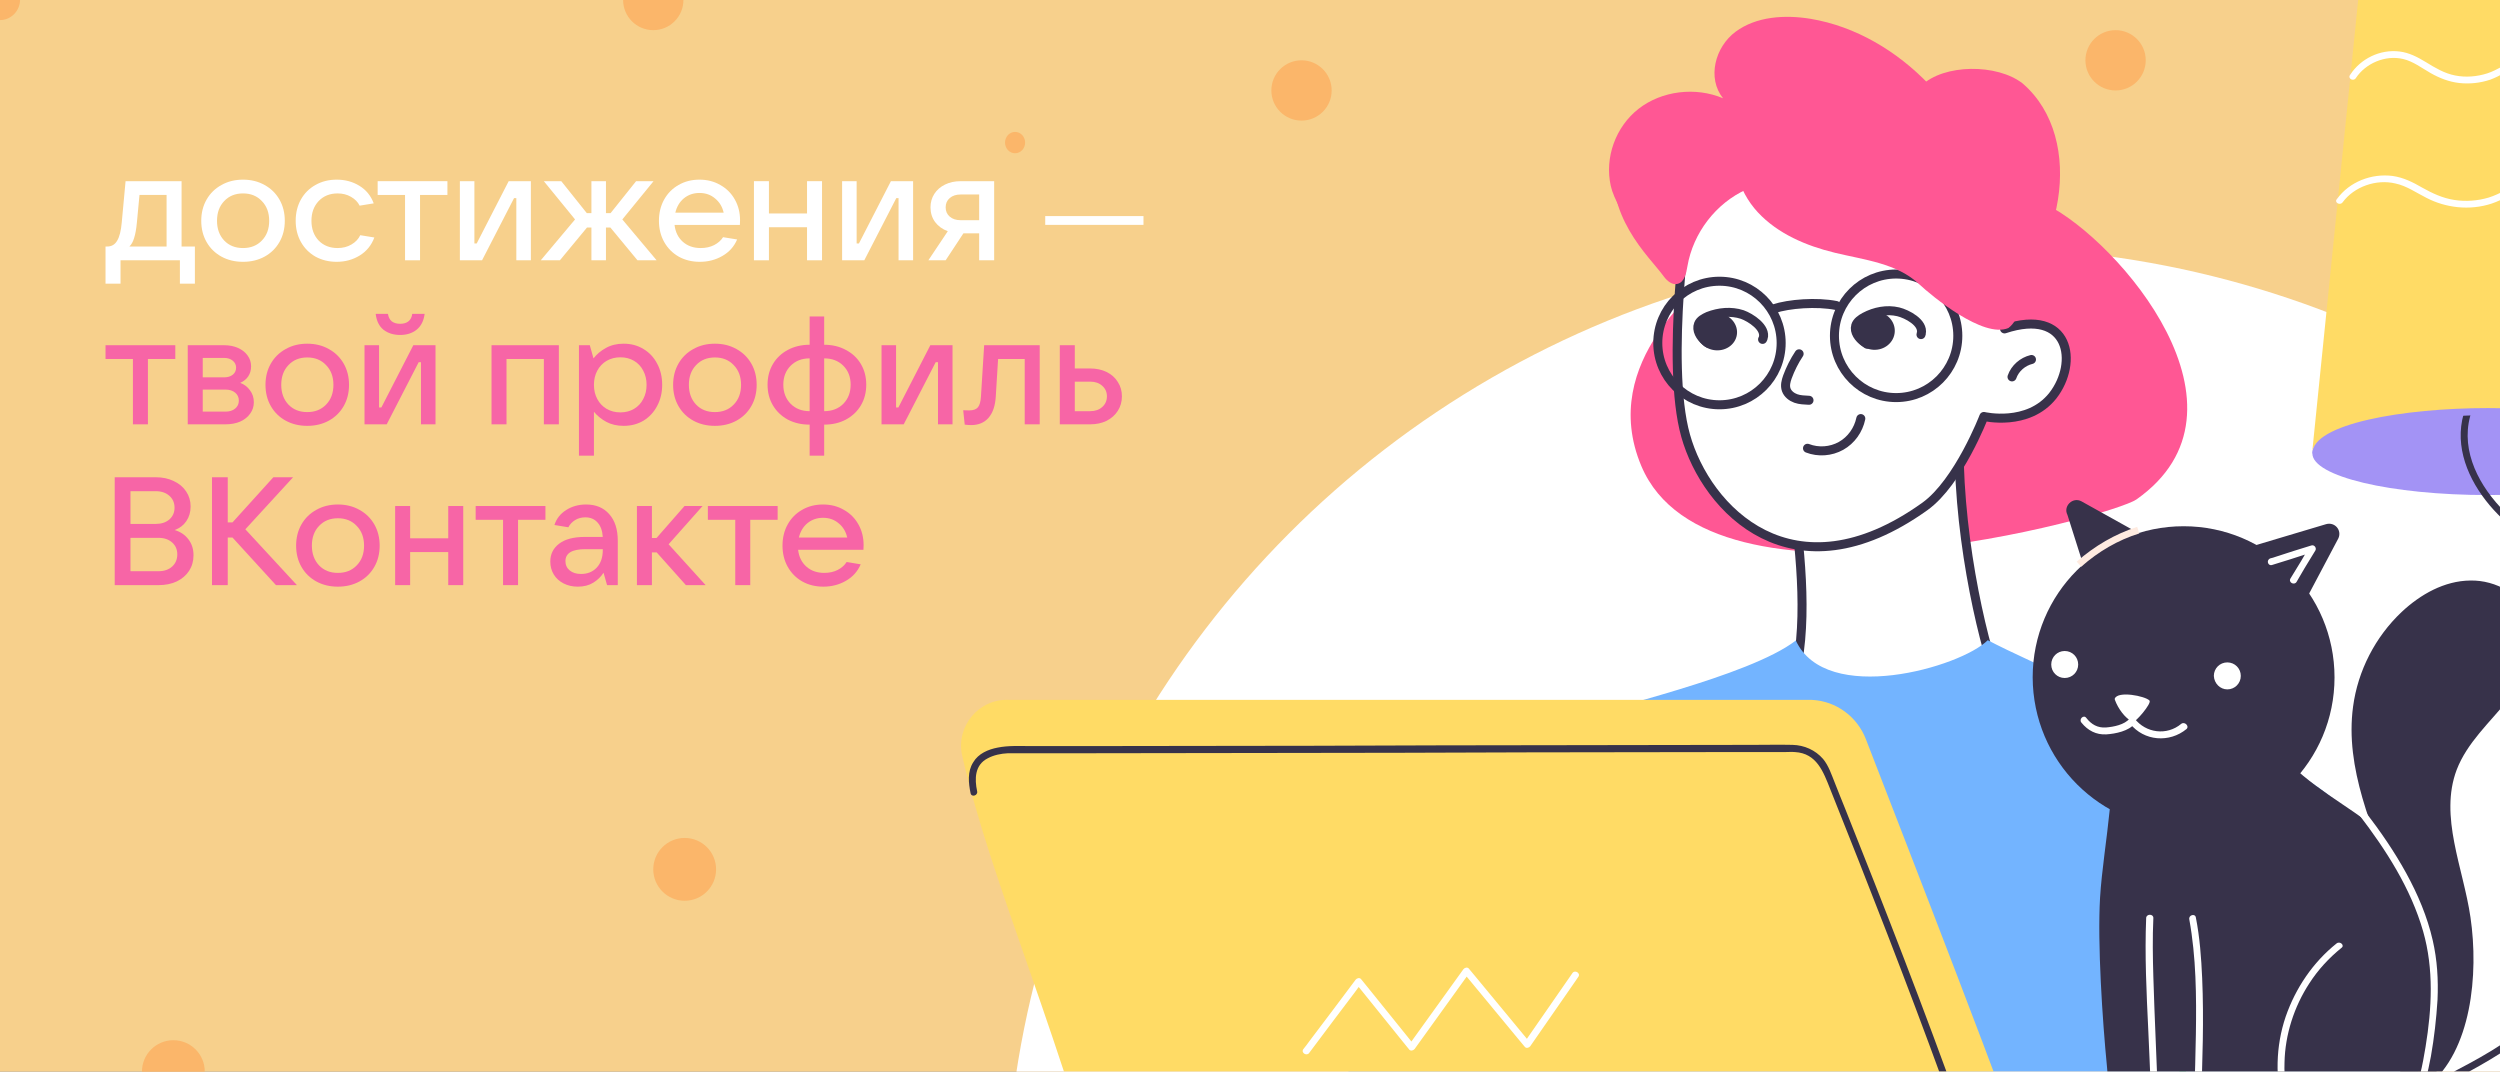<svg width="1990" height="853" viewBox="0 0 1990 853" fill="none" xmlns="http://www.w3.org/2000/svg">
<rect x="0" y="0" width="1990" height="853" fill="#808080" stroke="none"/>
<g clip-path="url(#clip0)">
<rect width="1990" height="853" fill="#F7D08C"/>
<circle cx="1036" cy="72" r="24" fill="#FBB66A"/>
<circle cx="520" r="24" fill="#FBB66A"/>
<circle cx="1684" cy="48" r="24" fill="#FBB66A"/>
<circle cx="1223.5" cy="686.5" r="12.5" fill="#FBB66A"/>
<circle cx="1671.5" cy="273.5" r="12.5" fill="#FBB66A"/>
<circle cx="1136.5" cy="756.5" r="16.5" fill="#FBB66A"/>
<circle cx="1581.5" cy="492.5" r="16.5" fill="#FBB66A"/>
<circle cx="1802.5" cy="525.5" r="16.5" fill="#FBB66A"/>
<circle cx="1040.5" cy="739.5" r="8.5" fill="#FBB66A"/>
<circle cx="1259.5" cy="484.5" r="8.5" fill="#FBB66A"/>
<circle cx="1483.5" cy="739.5" r="8.5" fill="#FBB66A"/>
<circle cx="545" cy="692" r="25" fill="#FBB66A"/>
<circle cx="138" cy="853" r="25" fill="#FBB66A"/>
<ellipse cy="-0.5" rx="16" ry="16.5" fill="#FBB66A"/>
<ellipse cx="808" cy="113.5" rx="8" ry="8.5" fill="#FBB66A"/>
<circle cx="1574.5" cy="971.5" r="774.5" fill="white"/>
<path d="M84 225.824V196.227H85.34C88.831 196.227 91.47 194.684 93.257 191.598C95.124 188.513 96.342 183.681 96.911 177.104L99.956 144.218H144.535V196.227H155.131V225.824H143.195V207.189H95.936V225.824H84ZM132.598 196.227V155.18H111.04L108.969 177.104C108.482 182.301 107.751 186.401 106.777 189.406C105.883 192.41 104.625 194.684 103.001 196.227H132.598Z" fill="white"/>
<path d="M193.447 208.407C187.032 208.407 181.307 207.026 176.273 204.265C171.239 201.505 167.3 197.648 164.458 192.694C161.616 187.741 160.195 182.098 160.195 175.764C160.195 169.431 161.616 163.787 164.458 158.834C167.3 153.881 171.239 150.024 176.273 147.263C181.307 144.421 187.032 143 193.447 143C199.862 143 205.586 144.421 210.621 147.263C215.655 150.024 219.593 153.881 222.435 158.834C225.277 163.787 226.698 169.431 226.698 175.764C226.698 182.098 225.277 187.741 222.435 192.694C219.593 197.648 215.655 201.505 210.621 204.265C205.586 207.026 199.862 208.407 193.447 208.407ZM193.447 197.445C199.618 197.445 204.612 195.455 208.428 191.476C212.326 187.498 214.275 182.26 214.275 175.764C214.275 169.268 212.326 164.031 208.428 160.052C204.612 155.992 199.618 153.962 193.447 153.962C187.276 153.962 182.282 155.992 178.465 160.052C174.649 164.031 172.741 169.268 172.741 175.764C172.741 182.179 174.649 187.416 178.465 191.476C182.282 195.455 187.276 197.445 193.447 197.445Z" fill="white"/>
<path d="M268.01 208.407C261.758 208.407 256.114 207.026 251.08 204.265C246.127 201.423 242.27 197.526 239.509 192.573C236.748 187.619 235.368 182.017 235.368 175.764C235.368 169.431 236.748 163.787 239.509 158.834C242.27 153.881 246.127 150.024 251.08 147.263C256.033 144.421 261.677 143 268.01 143C274.75 143 280.759 144.624 286.037 147.872C291.396 151.12 295.212 155.789 297.486 161.879L286.28 163.706C284.819 160.783 282.504 158.428 279.338 156.642C276.252 154.855 272.72 153.962 268.741 153.962C262.57 153.962 257.535 155.992 253.638 160.052C249.821 164.112 247.913 169.349 247.913 175.764C247.913 182.179 249.821 187.416 253.638 191.476C257.535 195.455 262.57 197.445 268.741 197.445C272.882 197.445 276.536 196.511 279.703 194.643C282.951 192.776 285.306 190.299 286.768 187.213L297.973 189.04C295.699 195.212 291.802 200.002 286.28 203.413C280.84 206.742 274.75 208.407 268.01 208.407Z" fill="white"/>
<path d="M334.349 207.189H322.413V155.18H300.611V144.218H356.152V155.18H334.349V207.189Z" fill="white"/>
<path d="M383.715 207.189H366.054V144.218H377.625V193.791H379.452L404.908 144.218H422.569V207.189H410.998V157.738H409.171L383.715 207.189Z" fill="white"/>
<path d="M522.657 207.189H507.432L485.873 181.123H482.341V207.189H470.77V181.123H467.238L445.679 207.189H430.454L457.738 174.668L432.89 144.218H446.776L467.116 169.674H470.77V144.218H482.341V169.674H485.995L506.336 144.218H520.221L495.374 174.668L522.657 207.189Z" fill="white"/>
<path d="M589.074 175.277C589.074 176.901 589.034 178.16 588.952 179.053H536.944C537.593 184.656 539.786 189.122 543.521 192.451C547.256 195.78 552.006 197.445 557.772 197.445C561.75 197.445 565.283 196.673 568.368 195.13C571.535 193.506 573.93 191.395 575.554 188.797L586.76 190.624C584.324 196.308 580.386 200.693 574.945 203.778C569.586 206.864 563.618 208.407 557.041 208.407C550.788 208.407 545.186 207.026 540.232 204.265C535.279 201.423 531.422 197.526 528.661 192.573C525.901 187.619 524.52 182.017 524.52 175.764C524.52 169.431 525.901 163.787 528.661 158.834C531.422 153.881 535.239 150.024 540.111 147.263C544.983 144.421 550.545 143 556.797 143C562.968 143 568.49 144.421 573.362 147.263C578.315 150.024 582.172 153.881 584.933 158.834C587.694 163.706 589.074 169.187 589.074 175.277ZM556.797 153.597C552.006 153.597 547.865 155.018 544.374 157.86C540.963 160.702 538.69 164.518 537.553 169.309H576.042C574.986 164.599 572.712 160.823 569.221 157.981C565.81 155.058 561.669 153.597 556.797 153.597Z" fill="white"/>
<path d="M642.4 169.918V144.218H654.336V207.189H642.4V180.88H612.071V207.189H600.135V144.218H612.071V169.918H642.4Z" fill="white"/>
<path d="M687.973 207.189H670.312V144.218H681.883V193.791H683.71L709.166 144.218H726.827V207.189H715.256V157.738H713.429L687.973 207.189Z" fill="white"/>
<path d="M791.35 144.218V207.189H779.413V185.752H766.868L752.739 207.189H738.976L754.444 184.047C750.222 182.504 746.852 180.068 744.335 176.739C741.899 173.409 740.681 169.512 740.681 165.046C740.681 161.067 741.696 157.494 743.726 154.327C745.756 151.161 748.598 148.684 752.252 146.898C755.906 145.111 760.047 144.218 764.675 144.218H791.35ZM779.413 175.277V154.815H764.675C761.103 154.815 758.22 155.748 756.028 157.616C753.835 159.484 752.739 161.96 752.739 165.046C752.739 168.131 753.835 170.608 756.028 172.476C758.22 174.343 761.103 175.277 764.675 175.277H779.413Z" fill="white"/>
<path d="M117.739 337.764H105.802V285.755H84V274.793H139.541V285.755H117.739V337.764Z" fill="#F765A6"/>
<path d="M191.22 304.756C194.468 305.974 197.067 307.963 199.015 310.724C201.045 313.404 202.06 316.571 202.06 320.225C202.06 323.554 201.086 326.558 199.137 329.238C197.27 331.917 194.631 334.029 191.22 335.571C187.81 337.033 183.912 337.764 179.527 337.764H149.443V274.793H178.431C182.572 274.793 186.267 275.524 189.515 276.986C192.763 278.447 195.28 280.437 197.067 282.954C198.934 285.471 199.868 288.354 199.868 291.602C199.868 294.687 199.097 297.367 197.554 299.64C196.092 301.833 193.981 303.538 191.22 304.756ZM161.379 284.903V300.371H178.431C181.192 300.371 183.466 299.681 185.252 298.301C187.038 296.839 187.932 294.971 187.932 292.698C187.932 290.424 187.038 288.557 185.252 287.095C183.466 285.633 181.192 284.903 178.431 284.903H161.379ZM179.527 327.654C182.694 327.654 185.252 326.842 187.201 325.218C189.15 323.594 190.124 321.483 190.124 318.885C190.124 316.286 189.15 314.175 187.201 312.551C185.252 310.927 182.694 310.115 179.527 310.115H161.379V327.654H179.527Z" fill="#F765A6"/>
<path d="M244.578 338.982C238.163 338.982 232.439 337.601 227.404 334.841C222.37 332.08 218.432 328.223 215.59 323.27C212.748 318.316 211.327 312.673 211.327 306.339C211.327 300.006 212.748 294.362 215.59 289.409C218.432 284.456 222.37 280.599 227.404 277.838C232.439 274.996 238.163 273.575 244.578 273.575C250.993 273.575 256.717 274.996 261.752 277.838C266.786 280.599 270.724 284.456 273.566 289.409C276.408 294.362 277.829 300.006 277.829 306.339C277.829 312.673 276.408 318.316 273.566 323.27C270.724 328.223 266.786 332.08 261.752 334.841C256.717 337.601 250.993 338.982 244.578 338.982ZM244.578 328.02C250.749 328.02 255.743 326.03 259.559 322.052C263.457 318.073 265.406 312.835 265.406 306.339C265.406 299.843 263.457 294.606 259.559 290.627C255.743 286.567 250.749 284.537 244.578 284.537C238.407 284.537 233.413 286.567 229.597 290.627C225.78 294.606 223.872 299.843 223.872 306.339C223.872 312.754 225.78 317.992 229.597 322.052C233.413 326.03 238.407 328.02 244.578 328.02Z" fill="#F765A6"/>
<path d="M307.814 337.764H290.153V274.793H301.724V324.366H303.551L329.007 274.793H346.668V337.764H335.097V288.313H333.27L307.814 337.764ZM318.533 266.633C313.255 266.633 308.829 265.252 305.256 262.491C301.765 259.649 299.694 255.427 299.045 249.824H308.789C309.195 252.423 310.21 254.412 311.834 255.792C313.539 257.092 315.772 257.741 318.533 257.741C321.293 257.741 323.486 257.092 325.11 255.792C326.815 254.412 327.83 252.423 328.155 249.824H338.021C337.29 255.427 335.138 259.649 331.565 262.491C328.074 265.252 323.729 266.633 318.533 266.633Z" fill="#F765A6"/>
<path d="M403.191 337.764H391.255V274.793H444.847V337.764H432.91V285.755H403.191V337.764Z" fill="#F765A6"/>
<path d="M460.837 362.733V274.793H469.485L472.408 285.268C475.006 281.939 478.295 279.178 482.274 276.986C486.334 274.712 491.043 273.575 496.402 273.575C502.33 273.575 507.608 274.996 512.236 277.838C516.865 280.599 520.478 284.456 523.077 289.409C525.756 294.362 527.096 300.006 527.096 306.339C527.096 312.592 525.756 318.195 523.077 323.148C520.478 328.101 516.865 331.999 512.236 334.841C507.608 337.601 502.33 338.982 496.402 338.982C491.206 338.982 486.618 337.926 482.639 335.815C478.66 333.623 475.372 330.943 472.773 327.776V362.733H460.837ZM493.845 328.263C497.905 328.263 501.518 327.33 504.685 325.462C507.852 323.594 510.288 320.996 511.993 317.667C513.779 314.338 514.672 310.562 514.672 306.339C514.672 302.117 513.779 298.341 511.993 295.012C510.288 291.683 507.852 289.084 504.685 287.217C501.518 285.349 497.905 284.415 493.845 284.415C489.785 284.415 486.131 285.349 482.883 287.217C479.716 289.084 477.239 291.683 475.453 295.012C473.666 298.341 472.773 302.117 472.773 306.339C472.773 310.562 473.666 314.338 475.453 317.667C477.239 320.996 479.716 323.594 482.883 325.462C486.131 327.33 489.785 328.263 493.845 328.263Z" fill="#F765A6"/>
<path d="M569.056 338.982C562.641 338.982 556.917 337.601 551.882 334.841C546.848 332.08 542.91 328.223 540.068 323.27C537.226 318.316 535.805 312.673 535.805 306.339C535.805 300.006 537.226 294.362 540.068 289.409C542.91 284.456 546.848 280.599 551.882 277.838C556.917 274.996 562.641 273.575 569.056 273.575C575.471 273.575 581.195 274.996 586.23 277.838C591.264 280.599 595.202 284.456 598.044 289.409C600.886 294.362 602.307 300.006 602.307 306.339C602.307 312.673 600.886 318.316 598.044 323.27C595.202 328.223 591.264 332.08 586.23 334.841C581.195 337.601 575.471 338.982 569.056 338.982ZM569.056 328.02C575.227 328.02 580.221 326.03 584.037 322.052C587.935 318.073 589.884 312.835 589.884 306.339C589.884 299.843 587.935 294.606 584.037 290.627C580.221 286.567 575.227 284.537 569.056 284.537C562.885 284.537 557.891 286.567 554.075 290.627C550.258 294.606 548.35 299.843 548.35 306.339C548.35 312.754 550.258 317.992 554.075 322.052C557.891 326.03 562.885 328.02 569.056 328.02Z" fill="#F765A6"/>
<path d="M644.472 338.007C637.976 338.007 632.17 336.668 627.055 333.988C622.02 331.227 618.082 327.451 615.24 322.661C612.398 317.87 610.977 312.389 610.977 306.218C610.977 300.046 612.398 294.565 615.24 289.775C618.082 284.984 622.02 281.249 627.055 278.569C632.17 275.808 637.976 274.428 644.472 274.428V251.895H656.043V274.428C662.539 274.428 668.304 275.808 673.339 278.569C678.454 281.249 682.433 284.984 685.275 289.775C688.117 294.565 689.538 300.046 689.538 306.218C689.538 312.389 688.117 317.87 685.275 322.661C682.433 327.451 678.454 331.227 673.339 333.988C668.304 336.668 662.539 338.007 656.043 338.007V362.733H644.472V338.007ZM644.472 285.268C638.301 285.268 633.267 287.217 629.369 291.114C625.471 295.012 623.523 300.046 623.523 306.218C623.523 312.389 625.471 317.464 629.369 321.443C633.267 325.34 638.301 327.289 644.472 327.289V285.268ZM656.043 327.289C662.296 327.289 667.371 325.34 671.268 321.443C675.166 317.464 677.115 312.389 677.115 306.218C677.115 300.046 675.166 295.012 671.268 291.114C667.371 287.217 662.296 285.268 656.043 285.268V327.289Z" fill="#F765A6"/>
<path d="M719.359 337.764H701.698V274.793H713.269V324.366H715.096L740.552 274.793H758.213V337.764H746.642V288.313H744.815L719.359 337.764Z" fill="#F765A6"/>
<path d="M783.395 274.793H827.608V337.764H815.672V285.755H794.478L792.651 315.474C792.245 322.864 790.337 328.548 786.927 332.526C783.516 336.424 778.888 338.373 773.042 338.373C771.499 338.373 769.794 338.251 767.926 338.007L766.708 326.558C767.764 326.639 769.347 326.68 771.458 326.68C774.706 326.68 777.02 325.868 778.401 324.244C779.781 322.62 780.593 319.778 780.837 315.718L783.395 274.793Z" fill="#F765A6"/>
<path d="M843.598 337.764V274.793H855.534V293.307H867.836C872.708 293.307 877.052 294.241 880.869 296.108C884.685 297.976 887.649 300.615 889.76 304.025C891.953 307.354 893.049 311.171 893.049 315.474C893.049 319.778 891.953 323.635 889.76 327.045C887.649 330.375 884.685 333.014 880.869 334.962C877.052 336.83 872.708 337.764 867.836 337.764H843.598ZM867.836 327.289C871.734 327.289 874.901 326.193 877.337 324C879.854 321.808 881.112 318.966 881.112 315.474C881.112 312.064 879.854 309.263 877.337 307.07C874.901 304.878 871.734 303.782 867.836 303.782H855.534V327.289H867.836Z" fill="#F765A6"/>
<path d="M139.054 421.916C143.682 423.296 147.336 425.773 150.016 429.346C152.695 432.837 154.035 437.06 154.035 442.013C154.035 446.641 152.858 450.782 150.503 454.436C148.148 458.009 144.859 460.811 140.637 462.841C136.496 464.789 131.705 465.764 126.265 465.764H91.308V379.895H123.95C129.391 379.895 134.182 380.91 138.323 382.94C142.545 384.889 145.834 387.649 148.189 391.222C150.543 394.714 151.721 398.693 151.721 403.159C151.721 407.625 150.584 411.522 148.31 414.851C146.118 418.099 143.032 420.454 139.054 421.916ZM103.853 390.979V417.044H123.95C128.416 417.044 132.03 415.866 134.791 413.512C137.551 411.076 138.932 407.949 138.932 404.133C138.932 400.235 137.551 397.069 134.791 394.633C132.03 392.197 128.416 390.979 123.95 390.979H103.853ZM126.265 454.68C130.649 454.68 134.222 453.462 136.983 451.026C139.744 448.509 141.124 445.261 141.124 441.282C141.124 437.384 139.744 434.218 136.983 431.782C134.222 429.346 130.649 428.128 126.265 428.128H103.853V454.68H126.265Z" fill="#F765A6"/>
<path d="M195.293 421.307L236.339 465.764H219.653L185.062 427.884H181.286V465.764H168.74V379.895H181.286V415.826H185.062L217.582 379.895H233.294L195.293 421.307Z" fill="#F765A6"/>
<path d="M268.962 466.982C262.547 466.982 256.822 465.601 251.788 462.841C246.754 460.08 242.815 456.223 239.973 451.27C237.131 446.316 235.71 440.673 235.71 434.339C235.71 428.006 237.131 422.362 239.973 417.409C242.815 412.456 246.754 408.599 251.788 405.838C256.822 402.996 262.547 401.575 268.962 401.575C275.377 401.575 281.101 402.996 286.136 405.838C291.17 408.599 295.108 412.456 297.95 417.409C300.792 422.362 302.213 428.006 302.213 434.339C302.213 440.673 300.792 446.316 297.95 451.27C295.108 456.223 291.17 460.08 286.136 462.841C281.101 465.601 275.377 466.982 268.962 466.982ZM268.962 456.02C275.133 456.02 280.127 454.03 283.943 450.052C287.841 446.073 289.79 440.835 289.79 434.339C289.79 427.843 287.841 422.606 283.943 418.627C280.127 414.567 275.133 412.537 268.962 412.537C262.791 412.537 257.797 414.567 253.98 418.627C250.164 422.606 248.256 427.843 248.256 434.339C248.256 440.754 250.164 445.992 253.98 450.052C257.797 454.03 262.791 456.02 268.962 456.02Z" fill="#F765A6"/>
<path d="M356.802 428.493V402.793H368.738V465.764H356.802V439.455H326.473V465.764H314.537V402.793H326.473V428.493H356.802Z" fill="#F765A6"/>
<path d="M412.362 465.764H400.426V413.755H378.624V402.793H434.165V413.755H412.362V465.764Z" fill="#F765A6"/>
<path d="M466.535 401.575C474.33 401.575 480.461 404.133 484.927 409.249C489.474 414.283 491.747 421.347 491.747 430.442V465.764H483.221L480.42 455.898C478.39 459.065 475.67 461.704 472.259 463.815C468.849 465.926 464.748 466.982 459.958 466.982C455.735 466.982 451.959 466.129 448.63 464.424C445.301 462.719 442.703 460.364 440.835 457.36C438.967 454.274 438.034 450.823 438.034 447.007C438.034 441.079 440.388 436.329 445.098 432.756C449.808 429.183 456.628 427.397 465.56 427.397H479.811C479.486 422.444 478.106 418.627 475.67 415.948C473.234 413.187 469.986 411.806 465.926 411.806C462.84 411.806 460.12 412.537 457.765 413.999C455.41 415.46 453.624 417.369 452.406 419.723L441.322 417.896C442.946 412.862 446.072 408.883 450.701 405.96C455.329 403.037 460.607 401.575 466.535 401.575ZM462.515 456.872C467.631 456.872 471.772 455.208 474.939 451.879C478.187 448.468 479.811 443.799 479.811 437.872V437.141H465.926C455.37 437.141 450.092 440.308 450.092 446.641C450.092 449.727 451.229 452.203 453.502 454.071C455.776 455.939 458.78 456.872 462.515 456.872Z" fill="#F765A6"/>
<path d="M561.676 465.764H545.964L522.7 439.699H518.924V465.764H506.988V402.793H518.924V428.249H522.578L544.867 402.793H559.24L532.2 433.243L561.676 465.764Z" fill="#F765A6"/>
<path d="M597.2 465.764H585.264V413.755H563.462V402.793H619.003V413.755H597.2V465.764Z" fill="#F765A6"/>
<path d="M687.426 433.852C687.426 435.476 687.385 436.735 687.304 437.628H635.295C635.945 443.231 638.137 447.697 641.872 451.026C645.608 454.355 650.358 456.02 656.123 456.02C660.102 456.02 663.634 455.248 666.72 453.706C669.886 452.082 672.282 449.97 673.906 447.372L685.111 449.199C682.675 454.883 678.737 459.268 673.297 462.353C667.938 465.439 661.969 466.982 655.392 466.982C649.14 466.982 643.537 465.601 638.584 462.841C633.631 459.999 629.774 456.101 627.013 451.148C624.252 446.195 622.872 440.592 622.872 434.339C622.872 428.006 624.252 422.362 627.013 417.409C629.774 412.456 633.59 408.599 638.462 405.838C643.334 402.996 648.896 401.575 655.149 401.575C661.32 401.575 666.841 402.996 671.713 405.838C676.667 408.599 680.524 412.456 683.284 417.409C686.045 422.281 687.426 427.762 687.426 433.852ZM655.149 412.172C650.358 412.172 646.217 413.593 642.725 416.435C639.315 419.277 637.041 423.093 635.904 427.884H674.393C673.337 423.174 671.064 419.399 667.572 416.557C664.162 413.633 660.021 412.172 655.149 412.172Z" fill="#F765A6"/>
<mask id="mask0" style="mask-type:alpha" maskUnits="userSpaceOnUse" x="666" y="-24" width="1683" height="1770">
<path d="M1574.5 1746C2002.24 1746 2349 1399.24 2349 971.5V-23.5H666.5V971.5C666.5 1399.24 1146.76 1746 1574.5 1746Z" fill="#C4C4C4"/>
</mask>
<g mask="url(#mask0)">
<path d="M910.21 179V172H832V179H910.21Z" fill="white"/>
<path d="M1629.21 162.977C1686.66 191.862 1802.5 326.024 1700.49 397.639C1682.13 410.53 1361.06 500.527 1306.48 370.903C1271.2 286.874 1356.77 226.716 1363.93 215.973C1398.72 163.932 1466.18 151.996 1518.62 112.846" fill="#FF5794"/>
<path d="M1586.79 258.704C1609.19 231.252 1602.52 191.146 1590.13 157.964C1577.73 124.782 1560.09 92.793 1535.07 66.772C1510.04 40.752 1477.15 20.938 1441.15 14.97C1420.65 11.628 1398.01 13.06 1381.56 25.235C1365.12 37.41 1358.68 62.237 1371.55 78.231C1349.63 68.921 1322.69 72.263 1304.34 86.587C1285.99 100.91 1277.16 125.498 1282.17 147.938C1286.7 168.707 1317.68 208.095 1335.8 220.271C1354.15 232.445 1359.87 217.645 1380.85 224.09C1430.91 239.13 1481.67 278.28 1533.4 285.919" fill="#FF5794"/>
<path d="M1559.62 338.914C1557 419.365 1576.54 505.305 1590.61 544.217C1530.06 623.948 1475.24 629.915 1430.91 527.504C1439.25 480.476 1430.91 422.467 1425.19 378.546" fill="white"/>
<path d="M1559.62 338.914C1557 419.365 1576.54 505.305 1590.61 544.217C1530.06 623.948 1475.24 629.915 1430.91 527.504C1439.25 480.476 1430.91 422.467 1425.19 378.546" stroke="#37324A" stroke-width="7.179" stroke-miterlimit="10" stroke-linecap="round" stroke-linejoin="round"/>
<path d="M1390.38 114.515C1350.1 130.27 1344.14 162.02 1344.14 162.02C1344.14 162.02 1325.31 288.304 1341.76 346.788C1358.2 405.516 1427.09 478.327 1532.2 403.129C1559.14 383.794 1579.16 331.514 1579.16 331.514C1579.16 331.514 1614.2 339.868 1633.98 315.039C1654.72 288.542 1647.33 244.618 1595.61 261.805C1599.66 220.745 1603.23 196.873 1590.6 168.704" fill="white"/>
<path d="M1390.38 114.515C1350.1 130.27 1344.14 162.02 1344.14 162.02C1344.14 162.02 1325.31 288.304 1341.76 346.788C1358.2 405.516 1427.09 478.327 1532.2 403.129C1559.14 383.794 1579.16 331.514 1579.16 331.514C1579.16 331.514 1614.2 339.868 1633.98 315.039C1654.72 288.542 1647.33 244.618 1595.61 261.805C1599.66 220.745 1603.23 196.873 1590.6 168.704" stroke="#37324A" stroke-width="7.179" stroke-miterlimit="10" stroke-linecap="round" stroke-linejoin="round"/>
<path d="M1601.56 300.004C1603.95 293.081 1610.14 287.829 1617.05 286.158" stroke="#37324A" stroke-width="7.179" stroke-miterlimit="10" stroke-linecap="round" stroke-linejoin="round"/>
<path d="M1432.1 281.625C1428.28 287.354 1425.19 293.561 1422.8 300.006C1421.61 303.346 1420.66 306.93 1421.85 310.271C1423.04 313.612 1426.14 315.999 1429.48 317.196C1432.82 318.387 1436.39 318.387 1439.97 318.625" stroke="#37324A" stroke-width="7.179" stroke-miterlimit="10" stroke-linecap="round"/>
<path d="M1529.11 266.346C1529.35 266.108 1529.35 265.63 1529.35 265.391C1531.26 256.797 1517.91 249.875 1511 248.203C1501.94 246.055 1492.4 247.965 1484.3 252.262C1481.2 253.933 1478.1 256.081 1477.15 259.185C1475.72 264.198 1479.53 269.211 1483.82 272.314C1484.54 272.792 1485.49 273.508 1486.21 273.985" fill="white"/>
<path d="M1529.11 266.346C1529.35 266.108 1529.35 265.63 1529.35 265.391C1531.26 256.797 1517.91 249.875 1511 248.203C1501.94 246.055 1492.4 247.965 1484.3 252.262C1481.2 253.933 1478.1 256.081 1477.15 259.185C1475.72 264.198 1479.53 269.211 1483.82 272.314C1484.54 272.792 1485.49 273.508 1486.21 273.985" stroke="#37324A" stroke-width="7.179" stroke-miterlimit="10" stroke-linecap="round"/>
<path d="M1508.22 264.239C1508.78 255.82 1501.99 248.515 1493.06 247.923C1484.12 247.331 1476.43 253.677 1475.88 262.097C1475.32 270.516 1482.11 277.821 1491.04 278.412C1499.98 279.004 1507.67 272.658 1508.22 264.239Z" fill="#37324A"/>
<path d="M1403.01 270.16C1403.25 269.922 1403.25 269.445 1403.49 269.206C1406.11 260.85 1393.48 252.734 1386.8 250.347C1377.98 247.482 1368.21 248.437 1359.63 251.779C1356.53 253.211 1353.19 254.882 1352 257.986C1350.1 262.76 1353.43 268.251 1357.48 271.593C1358.2 272.309 1358.91 272.786 1359.87 273.264" fill="white"/>
<path d="M1403.01 270.16C1403.25 269.922 1403.25 269.445 1403.49 269.206C1406.11 260.85 1393.48 252.734 1386.8 250.347C1377.98 247.482 1368.21 248.437 1359.63 251.779C1356.53 253.211 1353.19 254.882 1352 257.986C1350.1 262.76 1353.43 268.251 1357.48 271.593C1358.2 272.309 1358.91 272.786 1359.87 273.264" stroke="#37324A" stroke-width="7.179" stroke-miterlimit="10" stroke-linecap="round"/>
<path d="M1382.53 266.587C1383.81 258.513 1377.68 250.832 1368.84 249.431C1360 248.03 1351.79 253.438 1350.52 261.512C1349.24 269.586 1355.38 277.267 1364.22 278.668C1373.06 280.069 1381.26 274.66 1382.53 266.587Z" fill="#37324A"/>
<path d="M1481.2 333.19C1479.3 342.26 1473.58 350.376 1465.47 354.913C1457.37 359.45 1447.35 360.165 1438.77 356.824" stroke="#37324A" stroke-width="7.179" stroke-miterlimit="10" stroke-linecap="round"/>
<path d="M1368.7 322.208C1395.82 322.208 1417.8 300.189 1417.8 273.029C1417.8 245.87 1395.82 223.853 1368.7 223.853C1341.58 223.853 1319.6 245.87 1319.6 273.029C1319.6 300.189 1341.58 322.208 1368.7 322.208Z" stroke="#37324A" stroke-width="7.179" stroke-miterlimit="10" stroke-linecap="round"/>
<path d="M1509.32 316.479C1536.44 316.479 1558.42 294.46 1558.42 267.301C1558.42 240.141 1536.44 218.124 1509.32 218.124C1482.2 218.124 1460.22 240.141 1460.22 267.301C1460.22 294.46 1482.2 316.479 1509.32 316.479Z" stroke="#37324A" stroke-width="7.179" stroke-miterlimit="10" stroke-linecap="round"/>
<path d="M1411.84 245.817C1424 241.759 1446.16 240.087 1461.66 243.191" stroke="#37324A" stroke-width="7.179" stroke-miterlimit="10" stroke-linecap="round"/>
<path d="M1980.32 394.062C2057.55 394.062 2120 379.26 2120 360.878C2120 342.497 2057.55 327.694 1980.32 327.694C1903.1 327.694 1840.64 342.497 1840.64 360.878C1840.64 379.26 1903.1 394.062 1980.32 394.062Z" fill="#A393F5"/>
<path d="M1582.26 509.604C1615.87 527.271 1720.99 573.58 1757.46 584.084C1809.65 598.886 1867.58 634.219 1898.56 679.336C1925.74 718.964 1937.17 823.047 1920.73 866.73C1920.73 866.73 1830.63 908.507 1783.44 921.637C1673.79 951.956 1575.35 976.304 1458.55 988.957C1396.58 995.639 1325.79 927.127 1263.34 927.365C1220.44 927.365 1147.02 942.882 1111.03 915.67C1074.09 887.976 1068.13 837.845 1066.7 795.115C1065.27 752.386 1061.21 697.48 1091.96 663.819C1111.98 641.854 1139.4 628.724 1166.09 616.076C1196.84 601.512 1227.83 586.71 1258.58 572.15C1275.26 564.272 1392.05 538.728 1429.48 509.843C1453.55 562.123 1560.81 531.089 1582.26 509.604Z" fill="#73B4FF"/>
<path d="M1747.2 905.4C1745.05 890.36 1743.15 875.319 1741 860.283C1737.67 836.169 1734.57 812.297 1731.23 788.187C1730.52 782.697 1729.8 776.968 1729.09 771.478C1728.61 767.894 1723.36 769.567 1723.84 772.908C1725.98 787.949 1727.89 802.989 1730.04 818.025C1733.38 842.14 1736.47 866.011 1739.81 890.121C1740.53 895.612 1741.24 901.34 1741.96 906.83C1742.19 910.414 1747.68 908.741 1747.2 905.4Z" fill="#22BD8A"/>
<path d="M1677.6 572.863C1687.85 615.593 1674.26 671.452 1671.64 714.663C1669.5 751.188 1673.55 812.299 1677.13 848.824C1679.99 879.143 1681.66 920.2 1676.41 951.95C1676.41 951.95 1716.45 943.595 1730.52 939.297C1752.68 932.377 1774.37 924.022 1796.78 917.336C1838.97 904.921 1877.58 887.259 1919.77 872.219C1923.11 871.023 1932.64 865.056 1935.27 862.43C1937.65 859.804 1938.36 858.613 1939.08 855.267C1947.42 811.346 1946.23 767.897 1935.74 724.69C1917.15 646.627 1834.92 643.525 1800.35 578.115" fill="#37324A"/>
<path d="M1738.15 659.517C1804.41 659.517 1858.28 605.802 1858.28 539.201C1858.28 472.838 1804.65 418.885 1738.15 418.885C1671.64 418.885 1618.01 472.595 1618.01 539.201C1618.25 605.802 1671.88 659.517 1738.15 659.517Z" fill="#37324A"/>
<path d="M1832.06 483.82L1861.38 428.437C1864.24 421.994 1858.52 415.308 1851.61 417.219L1786.06 436.792C1785.11 437.035 1783.92 437.273 1782.72 437.03L1710.74 428.437C1709.79 428.437 1708.59 427.961 1707.88 427.484L1656.87 399.075C1649.96 395.258 1642.09 402.893 1645.67 409.818L1664.97 470.69" fill="#37324A"/>
<path d="M1697.62 574.77C1691.19 571.429 1685.95 563.789 1683.56 557.341C1683.33 556.865 1683.33 556.626 1683.33 556.15C1685.71 549.706 1707.4 554 1710.97 557.584C1713.12 559.729 1699.53 575.484 1697.62 574.77Z" fill="white"/>
<path d="M1736.23 576.204C1724.79 585.754 1708.11 583.605 1699.05 571.905C1698.1 570.714 1695.95 570.714 1695.24 571.905C1691.18 576.919 1682.36 578.591 1676.41 579.068C1669.73 579.545 1664.73 576.68 1660.67 571.429C1658.53 568.564 1654.48 572.625 1656.86 575.251C1661.87 581.456 1668.54 585.035 1676.65 584.558C1684.03 584.082 1694.52 581.932 1699.29 575.966C1698.1 575.966 1696.67 575.966 1695.48 575.966C1706.68 590.048 1726.94 591.483 1740.52 580.264C1742.91 577.876 1738.86 574.054 1736.23 576.204Z" fill="white"/>
<path d="M1772.95 548.753C1778.9 548.753 1783.67 543.977 1783.67 538.011C1783.67 532.044 1778.9 527.269 1772.95 527.269C1766.98 527.269 1762.22 532.044 1762.22 538.011C1762.46 543.977 1767.22 548.753 1772.95 548.753Z" fill="white"/>
<path d="M1643.51 539.681C1649.48 539.681 1654.24 534.906 1654.24 528.939C1654.24 522.972 1649.48 518.197 1643.51 518.197C1637.56 518.197 1632.79 522.972 1632.79 528.939C1632.79 534.906 1637.56 539.681 1643.51 539.681Z" fill="white"/>
<path d="M1881.64 887.975C1894.75 880.336 1904.76 863.627 1911.91 850.259C1935.99 806.81 1923.35 752.623 1905.96 706.072C1888.56 659.52 1866.39 611.538 1873.06 562.36C1876.87 533.952 1890.7 506.978 1911.68 487.162C1926.69 473.079 1945.76 462.337 1966.26 462.099C1986.76 461.622 2008.21 473.556 2015.12 492.89C2022.99 514.856 2011.07 538.727 1996.53 556.87C1981.99 575.014 1963.87 591.007 1955.53 612.73C1941.47 649.969 1960.78 690.793 1966.5 730.181C1973.17 775.537 1967.21 836.653 1932.65 864.342" fill="#37324A"/>
<path d="M1877.82 648.538C1899.27 676.47 1919.06 707.267 1928.83 741.404C1937.41 771.48 1935.74 802.753 1930.74 833.311C1928.35 847.632 1925.73 862.911 1918.58 875.802C1916.91 878.905 1921.68 881.769 1923.35 878.667C1929.55 866.967 1932.64 853.599 1935.03 840.708C1937.65 825.91 1939.32 810.869 1940.27 795.829C1940.98 779.835 1940.03 764.079 1936.46 748.562C1932.17 729.704 1924.54 711.799 1915.24 694.852C1905.94 677.9 1894.74 661.668 1882.82 646.151C1880.44 643.048 1875.68 645.913 1877.82 648.538Z" fill="white"/>
<path d="M1859.94 750.954C1841.11 765.99 1827.29 786.521 1819.42 809.201C1811.32 833.073 1811.08 858.379 1817.28 882.727C1819.18 890.605 1821.81 898.244 1824.43 905.884C1826.58 912.089 1829.2 918.294 1834.92 922.116C1837.78 924.027 1840.64 919.252 1837.78 917.341C1832.77 914 1830.86 907.313 1829.2 901.823C1827.05 895.618 1824.91 889.17 1823.24 882.965C1819.9 870.789 1817.99 858.379 1818.47 845.726C1818.95 823.522 1826.1 801.323 1838.25 782.703C1845.17 771.961 1853.75 762.649 1863.76 754.533C1866.62 752.622 1862.81 748.805 1859.94 750.954Z" fill="white"/>
<path d="M1708.35 730.655C1707.16 760.26 1708.59 790.098 1710.02 819.698C1711.45 852.644 1713.12 885.585 1713.36 918.53C1713.36 934.286 1713.36 950.041 1711.92 965.797C1711.68 969.376 1717.17 969.376 1717.41 965.797C1720.03 936.197 1718.84 906.115 1717.88 876.277C1716.69 843.332 1715.03 810.391 1714.07 777.683C1713.6 761.928 1713.36 746.411 1714.07 730.655C1714.07 727.314 1708.59 727.314 1708.35 730.655Z" fill="white"/>
<path d="M1742.68 731.855C1748.16 761.931 1748.4 792.966 1747.92 823.285C1747.45 855.75 1745.78 887.976 1745.3 920.445C1745.06 935.719 1745.06 950.998 1746.02 966.277C1746.25 969.856 1751.74 969.856 1751.5 966.277C1749.35 936.915 1751.02 907.072 1751.97 877.71C1753.16 844.769 1754.36 811.586 1752.93 778.64C1752.21 762.408 1751.02 746.176 1747.92 730.42C1747.45 726.841 1741.96 728.271 1742.68 731.855Z" fill="white"/>
<path d="M1626.83 962.459C1600.13 883.681 1515.52 666.683 1485.24 588.382C1478.33 570.477 1461.65 558.062 1442.34 557.109H803.781C779.47 555.674 760.639 577.878 765.882 601.511C789.007 704.161 846.447 828.056 891.257 1003.52C1018.54 1010.68 1120.8 1010.44 1245.7 1005.19C1344.37 1001.13 1443.53 992.774 1541.26 979.645C1570.57 975.827 1597.75 970.099 1626.83 962.459Z" fill="#FFDB65"/>
<path d="M1042.14 838.085C1054.3 821.848 1066.46 805.616 1078.61 789.622C1080.28 787.234 1081.95 785.085 1083.86 782.702C1082.42 782.94 1080.99 783.179 1079.56 783.179C1091.96 798.458 1104.12 813.732 1116.51 829.011C1118.18 831.16 1120.08 833.31 1121.75 835.459C1122.94 836.889 1125.09 836.174 1126.05 834.982C1138.68 817.316 1151.55 799.649 1164.18 781.983C1166.09 779.357 1167.76 776.969 1169.66 774.343C1168.23 774.581 1166.8 774.581 1165.37 774.824C1179.43 792.01 1193.74 808.961 1207.8 826.147C1209.71 828.534 1211.85 830.922 1213.76 833.31C1214.95 834.739 1217.1 834.024 1218.05 832.833C1229.25 816.596 1240.45 800.602 1251.66 784.37C1253.33 781.983 1254.76 779.833 1256.43 777.45C1258.33 774.581 1253.57 771.717 1251.66 774.581C1240.45 790.818 1229.25 806.812 1218.05 823.044C1216.38 825.432 1214.95 827.581 1213.28 829.969C1214.71 829.726 1216.14 829.488 1217.57 829.488C1203.51 812.302 1189.21 795.35 1175.15 778.165C1173.24 775.777 1171.09 773.39 1169.19 771.002C1168 769.572 1165.85 770.287 1164.89 771.479C1152.26 789.145 1139.39 806.812 1126.76 824.474C1124.85 827.1 1123.18 829.488 1121.27 832.113C1122.7 831.875 1124.14 831.637 1125.57 831.637C1113.17 816.358 1101.01 801.084 1088.62 785.805C1086.95 783.655 1085.05 781.506 1083.38 779.357C1082.18 777.927 1080.04 778.642 1079.09 779.833C1066.93 796.07 1054.77 812.302 1042.62 828.296C1040.95 830.684 1039.28 832.833 1037.37 835.221C1035.47 838.085 1040.23 840.949 1042.14 838.085Z" fill="white"/>
<path d="M777.812 629.916C775.663 619.889 775.901 608.909 786.153 603.657C790.919 601.031 796.876 599.839 802.124 599.601C804.745 599.601 807.366 599.601 809.988 599.601C824.529 599.601 838.827 599.601 853.368 599.601C907.477 599.601 961.581 599.363 1015.69 599.363C1082.43 599.363 1149.17 599.124 1215.91 598.881C1270.02 598.881 1324.12 598.643 1378.23 598.643C1392.53 598.643 1406.6 598.643 1420.9 598.643C1423.52 598.643 1426.14 598.405 1428.76 598.643C1446.16 599.601 1451.41 614.399 1456.89 628.248C1487.64 705.115 1517.91 782.462 1546.27 860.282C1559.62 896.569 1571.54 933.094 1583.7 969.857C1586.32 977.973 1597.28 974.87 1603.72 973.917C1618.97 971.529 1633.99 967.469 1648.77 963.651C1675.94 956.489 1702.87 948.372 1729.81 940.495C1785.82 924.501 1842.07 907.787 1896.18 885.589C1922.88 874.608 1949.09 862.432 1974.13 848.111C1996.77 835.219 2017.98 820.655 2035.38 800.844C2068.51 763.362 2085.67 714.665 2092.35 665.726C2098.79 617.263 2096.4 566.417 2078.76 520.342C2070.42 498.381 2058.74 477.612 2044.2 458.992C2036.57 449.204 2028.23 439.896 2019.41 431.06C2009.88 421.753 1999.39 413.637 1990.33 403.848C1970.78 382.841 1957.44 354.432 1967.92 326.023C1969.12 322.683 1963.87 321.253 1962.68 324.594C1952.91 350.615 1962.21 377.112 1978.65 398.358C1986.76 408.862 1996.29 417.216 2006.06 425.809C2015.84 434.406 2024.89 443.952 2033.23 453.741C2065.41 491.938 2084.48 539.205 2089.01 588.859C2093.78 640.42 2086.87 695.326 2065.89 742.831C2055.64 765.987 2041.58 787.471 2023.7 805.376C2004.16 824.954 1980.08 839.037 1955.77 851.69C1870.44 896.807 1776.05 921.394 1683.81 947.896C1667.12 952.667 1650.44 957.203 1633.51 961.502C1620.64 964.605 1607.05 968.665 1593.47 969.142C1592.04 969.142 1590.61 969.38 1589.18 968.903C1588.46 968.665 1588.46 968.665 1589.18 969.618C1588.46 968.665 1588.22 966.516 1587.99 965.32C1585.6 957.203 1582.98 949.087 1580.36 941.21C1574.16 922.113 1567.49 903.493 1560.81 884.631C1531.73 803.465 1500.51 723.258 1468.57 643.284C1465.95 636.602 1463.09 629.916 1460.47 622.996C1457.84 616.548 1455.7 609.628 1451.17 604.133C1444.97 596.975 1436.15 593.153 1426.86 592.915C1416.37 592.676 1405.88 592.915 1395.4 592.915C1345.81 592.915 1296 593.153 1246.42 593.153C1179.92 593.153 1113.18 593.391 1046.68 593.63C988.757 593.63 930.835 593.872 872.914 593.872C855.036 593.872 837.397 593.872 819.524 593.872C811.179 593.872 802.6 593.391 794.255 595.064C786.629 596.498 778.765 599.839 774.71 606.759C769.943 614.16 770.897 623.234 772.565 631.35C773.28 634.929 778.527 633.261 777.812 629.916Z" fill="#37324A"/>
<path d="M2073.51 -121.579V-121.818C2073.51 -140.199 2032.28 -155 1981.51 -155C1930.74 -155 1889.5 -140.199 1889.5 -121.818L1840.4 360.878C1840.4 342.496 1902.85 327.694 1980.08 327.694C2057.3 327.694 2119.75 342.496 2119.75 360.878L2073.51 -121.579Z" fill="#FFDB65"/>
<path d="M2120 360.874H2114.52C2114.52 346.076 2060.65 330.559 1980.32 330.559C1899.99 330.559 1846.13 346.314 1846.13 360.874H1840.64C1840.64 337.483 1912.63 324.83 1980.32 324.83C2048.02 324.83 2120 337.483 2120 360.874Z" fill="#A393F5"/>
<path d="M1875.2 62.235C1883.07 50.3 1898.8 43.615 1912.86 46.957C1920.97 48.867 1927.64 54.119 1934.79 58.177C1941.94 62.235 1949.33 65.1 1957.44 66.055C1965.78 67.01 1974.36 66.055 1982.22 63.429C1990.09 60.564 1997 55.551 2004.87 52.925C2021.32 47.435 2035.38 61.52 2051.11 63.907C2067.08 66.532 2083.05 58.893 2092.11 45.525C2094.01 42.66 2089.25 39.796 2087.34 42.66C2078.76 55.551 2062.31 61.758 2047.53 57.222C2032.52 52.925 2019.17 41.944 2002.96 47.673C1994.85 50.538 1987.94 55.79 1979.84 58.416C1971.5 61.042 1962.68 61.758 1954.33 60.087C1945.75 58.416 1938.61 54.119 1931.21 49.583C1924.54 45.525 1917.87 41.944 1910 40.989C1894.51 39.08 1879.02 46.718 1870.67 59.609C1868.53 62.474 1873.29 65.1 1875.2 62.235Z" fill="white"/>
<path d="M1864.71 161.07C1874 148.417 1891.64 142.449 1906.66 146.03C1915.71 147.94 1923.34 153.431 1931.45 157.489C1939.32 161.547 1947.42 163.934 1956.24 164.889C1965.3 165.844 1974.83 164.889 1983.41 162.024C1991.99 159.16 1999.38 154.147 2007.96 151.759C2025.84 146.508 2041.09 159.637 2058.01 162.502C2075.18 165.367 2093.53 158.444 2104.02 144.359C2106.17 141.495 2101.39 138.869 2099.25 141.495C2089.24 154.863 2071.13 160.354 2055.39 156.295C2038.94 151.998 2024.41 141.256 2006.77 146.508C1997.71 149.134 1990.08 154.385 1981.03 157.25C1972.21 159.876 1962.67 160.592 1953.61 159.16C1944.32 157.728 1936.21 153.908 1928.11 149.372C1920.72 145.076 1913.09 141.256 1904.51 140.062C1887.83 137.914 1870.19 144.598 1860.18 158.444C1857.8 161.07 1862.56 163.935 1864.71 161.07Z" fill="white"/>
<path d="M1808.7 449.68C1818.23 446.816 1827.77 443.713 1837.3 440.611C1838.73 440.134 1839.92 439.653 1841.35 439.415C1840.4 437.985 1839.21 436.789 1838.26 435.359C1833.97 442.76 1829.68 450.157 1825.14 457.32C1824.43 458.277 1823.95 459.469 1823.24 460.422C1821.33 463.529 1826.1 466.155 1828.01 463.286C1832.3 455.89 1836.59 448.489 1841.12 441.326C1841.83 440.372 1842.31 439.176 1843.02 438.223C1844.21 436.312 1842.31 433.448 1839.92 434.163C1830.39 437.027 1820.86 440.134 1811.32 443.237C1809.89 443.713 1808.7 444.19 1807.27 444.428C1803.69 445.624 1805.13 450.876 1808.7 449.68Z" fill="white"/>
<path d="M1656.63 451.113L1653.05 447.052C1667.59 434.399 1683.56 425.092 1701.2 419.363L1702.87 424.615C1685.95 429.867 1670.45 438.936 1656.63 451.113Z" fill="#FFEBE0"/>
<path d="M1586.79 245.576C1641.38 208.335 1661.4 110.937 1610.15 66.535C1589.89 50.54 1547.23 50.779 1529.35 68.206C1496.93 98.285 1511.71 157.488 1542.22 186.134" fill="#FF5794"/>
<path d="M1418.03 75.368C1403.73 79.904 1391.34 90.169 1385.14 104.015C1375.61 125.499 1383.23 151.759 1399.2 168.947C1415.17 186.135 1437.82 195.684 1460.46 201.174C1484.06 206.904 1510.04 209.53 1527.68 226.24C1537.69 235.551 1578.69 269.688 1598.71 261.094C1616.59 247.486 1605.62 205.71 1601.09 187.09C1594.41 159.637 1556.28 134.81 1536.74 114.757C1518.86 96.614 1491.69 75.846 1465.46 73.22C1450.69 72.265 1432.34 71.071 1418.03 75.368Z" fill="#FF5794"/>
<path d="M1284.32 120.486C1277.16 173.005 1312.2 203.323 1324.36 220.033C1326.98 223.614 1331.03 226.956 1335.08 226.001C1340.81 224.807 1342.24 217.646 1343.19 211.917C1347.72 185.419 1365.84 161.785 1390.15 150.804C1399.2 146.746 1408.98 144.12 1416.6 137.674C1424.23 131.229 1428.52 119.292 1422.57 111.415C1410.41 95.182 1356.06 98.763 1346.05 111.176C1333.42 126.931 1287.18 99.956 1284.32 120.486Z" fill="#FF5794"/>
</g>
</g>
<defs>
<clipPath id="clip0">
<rect width="1990" height="853" fill="white"/>
</clipPath>
</defs>
</svg>
